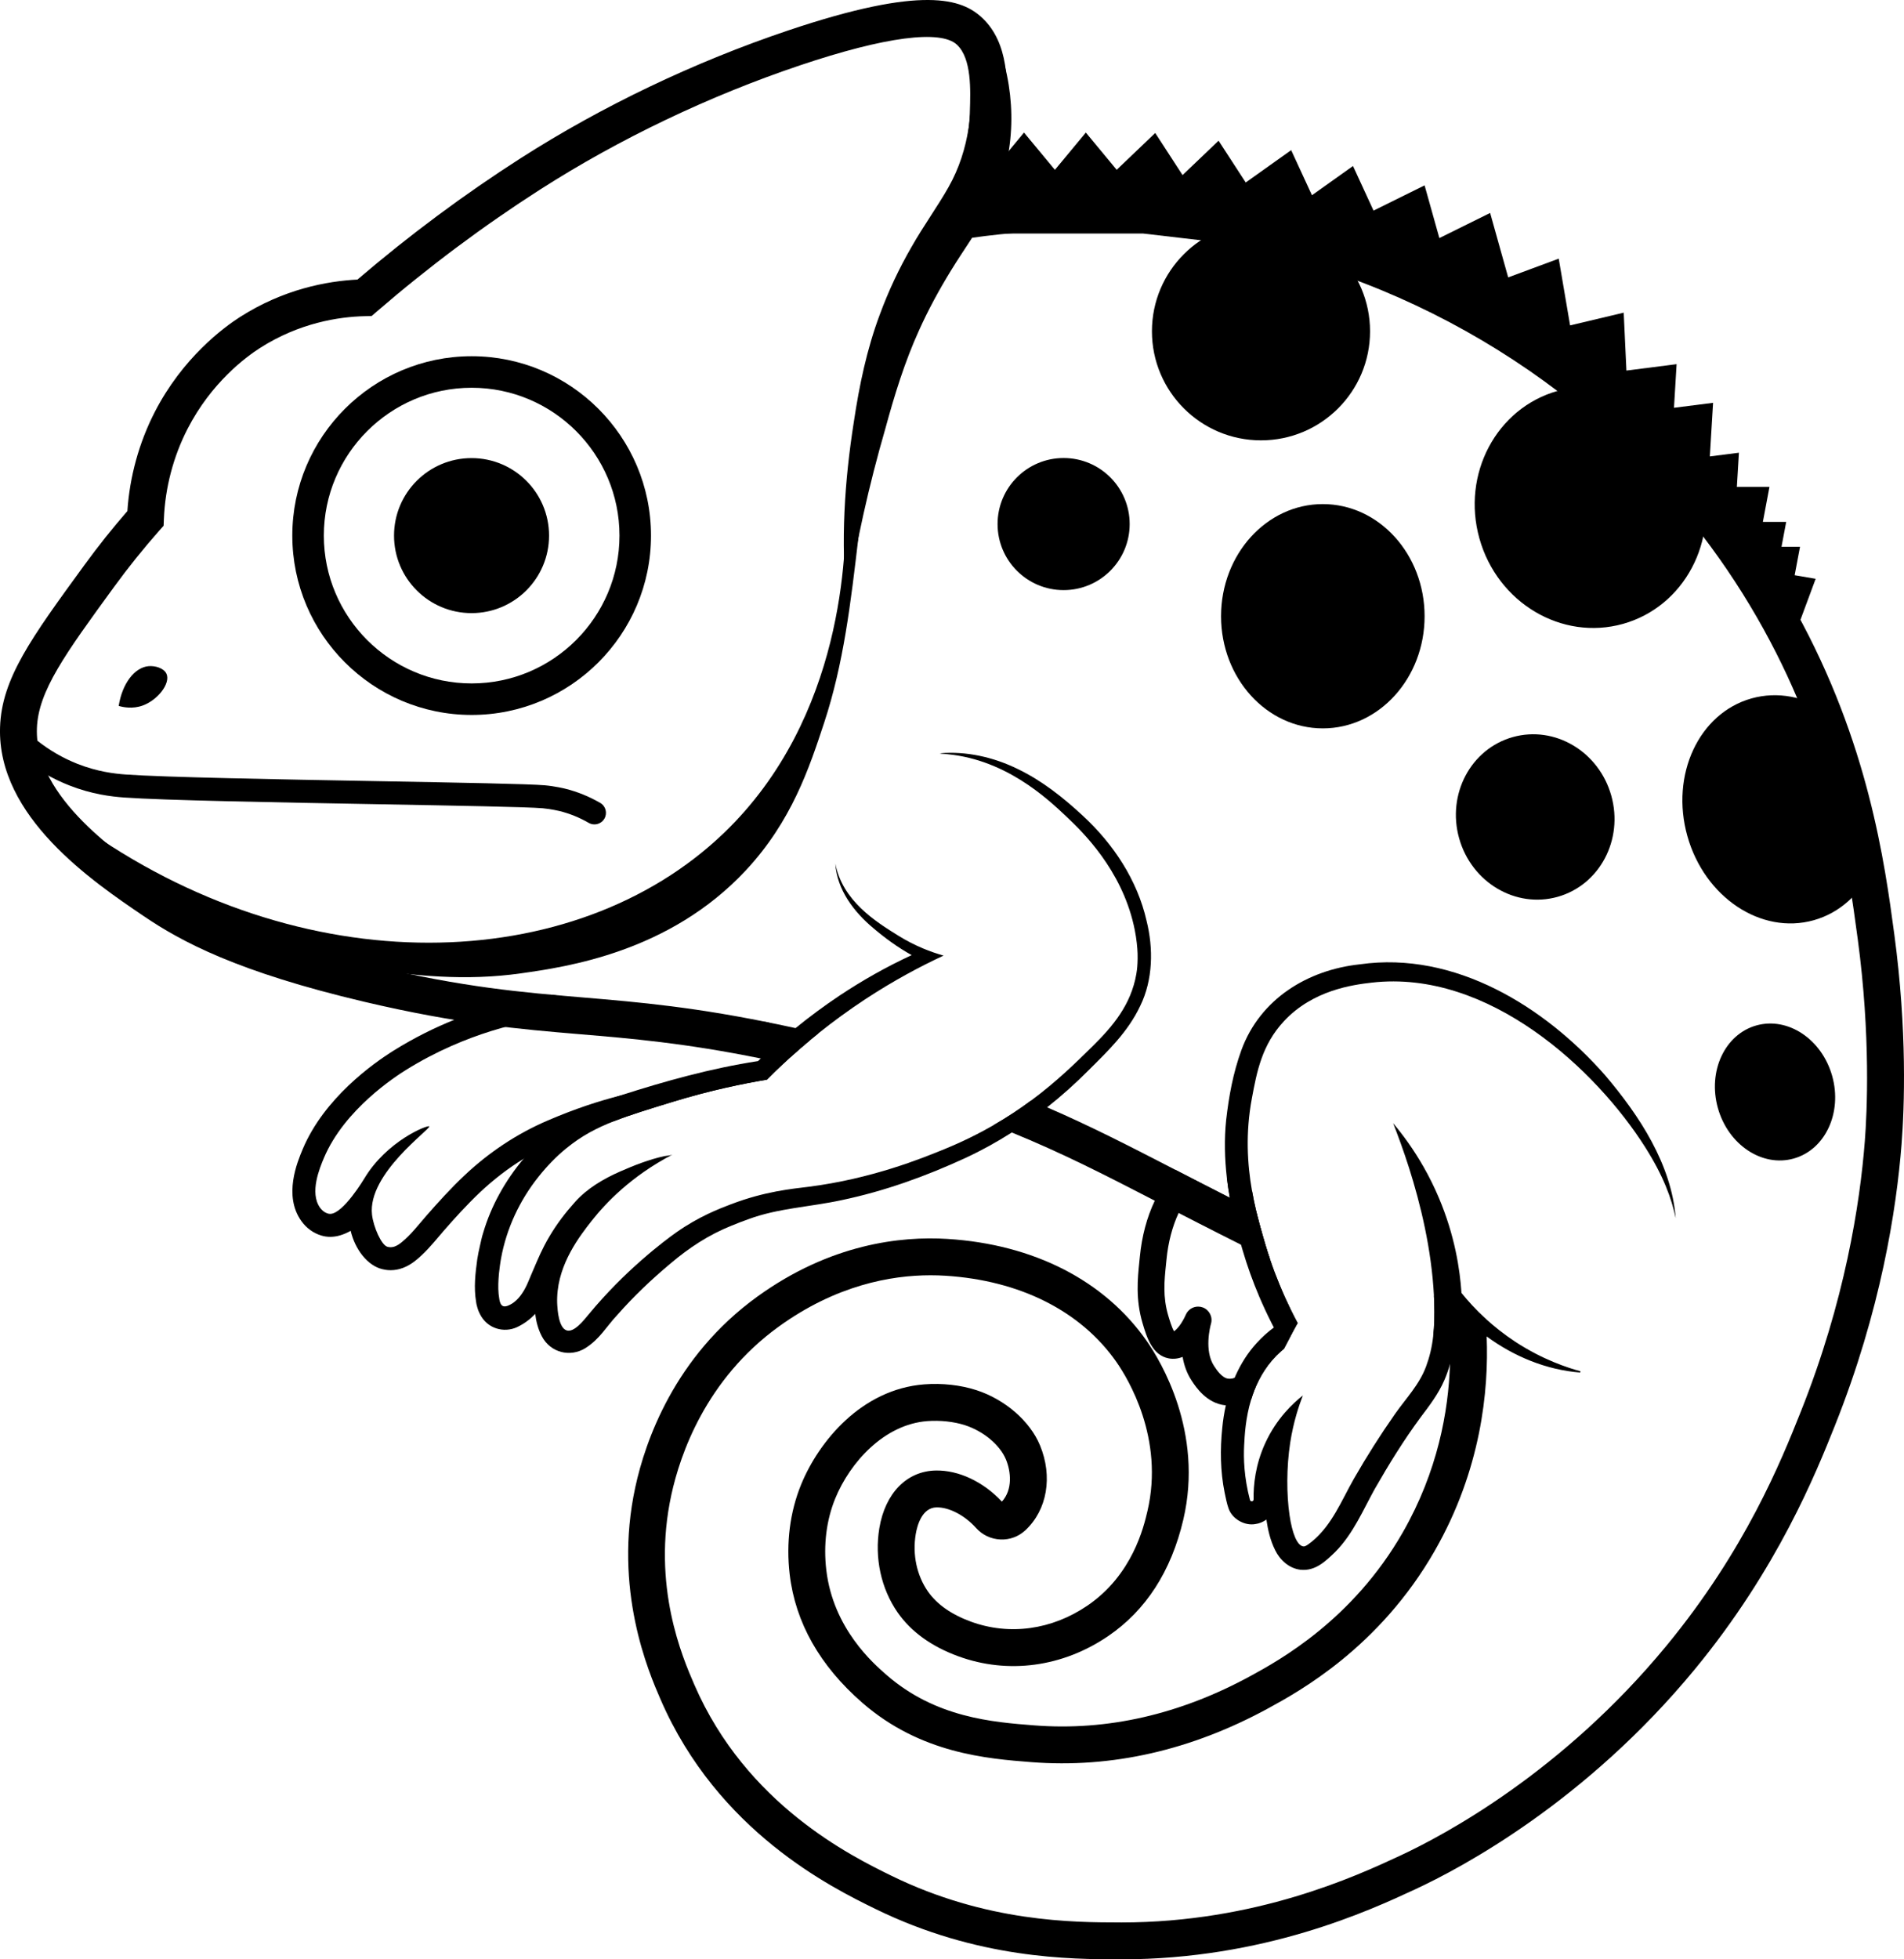 <svg viewBox="0 0 995.16 1024" xmlns="http://www.w3.org/2000/svg" xmlns:xlink="http://www.w3.org/1999/xlink"><clipPath id="a"><path d="m406.79 543.97c-92.33-19.64-121.09-9.13-214.09-31.04-65.33-15.39-93.12-30.48-112.13-43.35-24.77-16.78-72.27-48.97-70.92-90.45.74-22.48 15.67-42.96 42.28-79.48 9.53-13.07 18.15-23.26 24.08-29.97.43-10.81 2.61-30.11 13.38-51.11 14.52-28.32 35.89-42.62 41.21-46.03 24.9-15.94 49.23-17.96 59.94-18.2 33.97-29.33 64.46-50.52 86.7-64.76 17.75-11.37 67.57-42.22 137.82-65.83 69.74-23.44 85.27-14.77 91.79-8.56 10.97 10.44 10.11 29.38 9.63 43.35-.92 26.82-11.97 46.66-18.2 56.2 15.49-2.52 36.97-5.11 62.62-5.35 74.79-.7 133.39 19.1 164.85 32.11 69.49 28.76 114.01 68.94 132.2 86.7 37.78 36.9 60.41 73.27 72.25 94.73 36.37 65.88 44.86 124.86 50.31 165.38 7.47 55.55 4.52 97.6 3.75 107.58-1.63 21.01-7.4 77.28-34.25 144.51-10.78 27-30.07 74.2-71.72 124.7-59.9 72.65-127.35 105.18-142.9 112.4-26.04 12.08-78.43 35.7-149.86 35.59-27.78-.04-73.29-.62-123.9-25.42-20.96-10.27-79-38.72-107.58-104.63-6.9-15.9-23.4-55.49-12.58-105.17 4.12-18.93 17.34-62.86 59.94-93.66 9.97-7.21 44.5-31.39 93.13-28.37 11.35.71 65.34 4.07 96.87 49.24 3.91 5.6 28.02 41.36 17.66 85.63-2 8.54-8.65 36.95-35.32 55.13-5.82 3.96-26.7 17.72-54.06 13.38-5.19-.82-37.37-5.94-47.63-32.11-6.5-16.57-4.81-43.12 10.7-49.24 11.38-4.48 28.13 2.83 39.07 18.73 3.08-1.53 9.41-5.24 13.11-12.58 6.85-13.57-1.14-27.96-2.41-30.24-9.59-17.28-32.16-23.22-48.7-21.94-29.42 2.26-45.81 27.8-49.78 33.99-15.08 23.5-12.59 47.7-11.77 54.59 4.05 34.28 27.63 54.79 34.79 61.01 28.02 24.37 60.34 26.89 82.69 28.63 59.2 4.62 103.88-19.02 118.55-27.03 17.38-9.49 56.15-31.32 83.23-78.68 26.72-46.73 26.72-91.52 25.69-109.99-10.83-4.78-29-12.88-51.32-23.29-106.39-49.61-136.38-71.99-200.77-96.2-47.16-17.73-84.67-25.87-108.38-30.91z"/></clipPath><path d="m929.55 306.51 2.55-13.55h-9.67l2.45-13h-12.2l3.45-18.27h-16l1.01-16.82-15.19 1.93 1.68-28.02-20.43 2.6 1.37-22.79-25.34 3.22-1.38-29.37-27.04 6.43-5.77-33.9-25.61 9.5-9.19-32.84-26.54 13.13-7.71-27.55-25.53 12.63-10.2-22.14-21.45 15.27-10.87-23.56-22.79 16.22-13.55-20.86-18.82 17.98-14.29-22-19.44 18.57-15.52-18.72-16.16 19.49-16.15-19.49-28.37 34.21h56.73 32.31l-.35-.42 8.07.94-.14.14 56.34 6.57-.36-.55 31.1 8.27-.16-.34 32.47 8.64-.59-1.29 29.7 13.23-.27-.96 21.06 9.38-4.17 1.55 36.68 21.17-1.08.26 37.92 28.53 24.41 22.85.2-3.28 18.57 17.38-5.82.74 15.03 14.07h-.22l15.15 18.27h-2.43l10.78 13h-3.55l10.56 12.74-.07-.01 9.36 16.22 5.11-13.76z" fill="#8fb14f"/><path d="m918.62 309.59-19.77-23.85h3.55l-10.77-13h2.42l-5.8-7.01-24.95-23.34 2.57-.32-28.42-26.6-42.25-31.8-43.53-25.13.93-.35-26.44-11.78-22.77-6.06.16.35-42.02-11.19-64.13-7.47h-105.92l43.74-52.76 16.15 19.48 16.16-19.48 16.13 19.46 20.14-19.24 14.29 22.01 18.82-17.98 14.19 21.84 23.75-16.9 10.87 23.56 21.45-15.27 10.74 23.31 26.68-13.2 7.72 27.55 26.54-13.13 9.43 33.68 26.42-9.8 5.94 34.89 28.02-6.66 1.42 30.26 26.23-3.34-1.37 22.79 20.43-2.59-1.69 28.01 15.2-1.93-1.07 17.86h17.03l-3.44 18.28h12.19l-2.45 13h9.68l-2.81 14.88 10.98 1.87-13.48 36.35z"/><path d="m671.84 678.5c-2.18-4.84-4.05-9.42-5.67-13.69-.87-2.35-1.68-4.61-2.4-6.77-1.02-3.02-1.9-5.84-2.66-8.42-.91-3.13-1.88-6.48-2.84-10.04-.34-1.25-.67-2.53-1-3.83-.18-.72-.36-1.44-.54-2.17-.04-.21-.09-.41-.15-.62-.81-3.41-1.56-6.97-2.21-10.69-2.06-1.04-4.09-2.06-6.07-3.07-.11-.07-.23-.13-.35-.19-.05-.02-.09-.04-.15-.07-.24-.13-.49-.25-.73-.37-1.98-1.01-3.92-2-5.82-2.98.41 3.48.93 6.95 1.54 10.4-.02-.01-.05-.02-.07-.03-.29-.15-.57-.3-.85-.44-4.16-2.11-8.17-4.16-12.02-6.15-3.95-2.02-7.74-3.98-11.41-5.87-.81-.42-1.63-.85-2.44-1.26-.58-.3-1.16-.6-1.73-.9-3.64 4.01-6.83 8.64-9.5 13.75-.42.8-.82 1.6-1.2 2.42-4.15 8.71-6.77 18.56-7.81 29.32-.08.88-.18 1.78-.27 2.68-.89 8.72-2.01 19.56 1.69 32.03 2.11 7.09 4.99 16.79 13.75 18.4 2.4.44 4.83.15 7.19-.79.71 4.23 2.17 8.57 4.82 12.56l.07.11c2.1 3.17 7.68 11.58 17.45 12.63.09.01.17.02.26.02.71.07 1.44.11 2.17.11 4.3-.03 7.92-1.32 11.07-3.21.48-1.57 1.03-3.17 1.65-4.76 2.8-7.18 7.15-14.39 13.93-20.39.52-.46 1.04-.9 1.56-1.32 2.31-4.31 4.45-8.63 6.71-12.65.15-.26.29-.52.44-.78-2.4-4.48-4.52-8.82-6.41-12.97zm-4.09 13.27c-.58 1.13-1.17 2.27-1.78 3.4-.19.17-.38.33-.57.5-6.16 5.45-11 12.31-14.4 20.41-2.13 1.94-3.94 3.31-5.68 4-.82.32-1.63.49-2.46.5-.3 0-.6-.02-.91-.05-3.23-.35-6.06-4.62-7.27-6.45l-.08-.11c-5.38-8.11-2.04-20.8-1.64-22.22.99-3.53-.92-7.23-4.37-8.48-.78-.28-1.58-.41-2.37-.41-2.7 0-5.25 1.57-6.4 4.16-2.24 5.06-4.77 7.77-6.18 8.74-1.15-1.85-2.39-6.03-3.04-8.21-2.91-9.81-2.03-18.35-1.18-26.6.09-.94.19-1.86.28-2.77.85-8.84 3.03-17.16 6.33-24.25.36-.81.75-1.6 1.15-2.37 1.79-3.44 3.87-6.58 6.22-9.39 1.97 1.01 3.97 2.04 6.01 3.08 2.46 1.27 4.99 2.56 7.58 3.89.35.18.71.36 1.06.54.9.46 1.81.92 2.72 1.39.05.02.09.05.14.07.13.06.27.13.4.2l.1.06c.08.04.16.08.24.12.81.42 1.64.83 2.46 1.26h.01c2.5 1.26 5.05 2.55 7.68 3.87 1.25 4.91 2.57 9.43 3.57 12.87.49 1.68 1.02 3.4 1.59 5.15.32 1 .66 2.02 1 3.04.67 1.99 1.43 4.15 2.35 6.64 1.69 4.47 3.52 8.87 5.43 13.09.03.08.06.15.09.22 1.4 3.09 2.9 6.19 4.47 9.26-.86 1.62-1.71 3.25-2.55 4.85z"/><path d="m212.02 559.29c32.18-20.1 62.91-25.51 73.66-27.09 10.37-1.53 20.42-2.2 30.06-2.2 36.53 0 67.24 9.57 87.57 17.99 3.68 1.52 7.01 3.01 9.98 4.39 3.13-2.83 6.43-5.71 9.9-8.6l-3.1-1.47c-2.21-1.05-4.43-2.07-6.66-3.05-4.04-1.78-8.12-3.45-12.22-5.01l-113.63-14.43c-1.22.16-2.44.33-3.66.51-12.26 1.81-28.57 5.43-46.52 12.66-10.2 4.1-20.92 9.37-31.74 16.13-10.54 6.58-36.25 24.77-47.46 51.49-2.78 6.63-10.16 24.23-.72 37.5 2.66 3.73 6.28 6.36 10.46 7.61 1.54.46 3.06.68 4.65.68 3.34 0 6.79-.97 10.7-3.13 2.31 9.79 8.87 18.22 16.55 20.03.71.17 2.26.54 4.33.54 4.4 0 8.74-1.65 12.87-4.92 4.82-3.82 8.71-8.42 12.14-12.47.92-1.1 1.8-2.14 2.67-3.13 5.5-6.29 12.06-13.6 19.05-20.2 7.06-6.66 14.64-12.49 22.68-17.43 5.61-3.47 11.44-6.5 17.47-9.08 10.53-4.52 20.53-8.09 30.44-10.88.02 0 .03-.01.05-.01 8.08-3.13 17.63-6.06 29.94-9.83 20.09-6.16 37.25-9.61 49.37-11.63 2.76-2.79 5.69-5.64 8.81-8.55.5-.46 1-.93 1.5-1.39-18.67 5.65-34.16 8.92-45.09 10.88-18.31 3.29-25.81 3.27-42.72 7.61-.21.05-.42.11-.63.16-9.42 2.44-21.32 6.15-36.4 12.61-16.24 6.96-30.82 16.7-43.65 28.81-7.02 6.62-13.5 13.77-19.85 21.03-4.18 4.77-8.22 10.12-13.23 14.09-2.41 1.91-4.2 2.33-5.42 2.33-.71 0-1.24-.14-1.59-.22-3.2-.73-7.42-10.45-8.14-16.81-2.43-21.47 30.98-44.93 29.92-46.14-.77-.88-22.13 7.47-34 27.33 0 0-10.98 18.38-17.77 18.4-.37 0-.72-.06-.72-.06-.19-.03-.36-.08-.5-.12-2.22-.66-3.55-2.29-4.11-3.07-5.57-7.83-.13-20.79 2.01-25.89 10.72-25.57 37.87-42.92 42.75-45.97z"/><g clip-path="url(#a)"><circle cx="555.92" cy="273.89" r="34.52"/><circle cx="659.08" cy="173.14" r="57"/><ellipse cx="691.4" cy="322.06" rx="53.19" ry="58.61"/><ellipse cx="831.1" cy="265.47" rx="60.21" ry="63.22" transform="matrix(.963 -.27 .27 .963 -40.8 233.92)"/><ellipse cx="802.22" cy="427.24" rx="41.29" ry="43.35" transform="matrix(.963 -.27 .27 .963 -85.49 232.13)"/><ellipse cx="931.52" cy="423.31" rx="51.69" ry="60.19" transform="matrix(.963 -.27 .27 .963 -79.64 266.84)"/><ellipse cx="927.51" cy="571.03" rx="31.02" ry="36.12" transform="matrix(.963 -.27 .27 .963 -119.62 271.23)"/></g><path d="m451.47 250.76c-.4 5.54-.78 12.87-2.69 29.15-4.17 35.54-7.84 66.96-18.06 97.94-7.74 23.47-16.94 51.36-40.94 77.07-39.92 42.77-93.59 50.39-117.62 53.79-28.46 4.04-56.15 1.41-84.33-3.09-30.16-4.82-60.59-10.73-88.45-23.72-.14-.06-.28-.13-.42-.19-13.59-6.36-30.11-14.11-42.33-27.06-4.28-4.53-10.29-12.09-15.05-23.7 115.83 83.82 258.76 79.33 336.79 4.39 63.04-60.55 64.03-148.19 63.58-171.19.67-6.13 1.13-11.1 1.41-14.14 2.71.25 5.41.5 8.12.75z"/><path d="m641.87 625.52c-1.74 1.07-3.36 2.27-4.88 3.62-1.87 1.63-3.58 3.47-5.09 5.48.3-.27.58-.5.88-.74.01-.01 2.11-1.68 5.27-4.2 1.38-1.1 2.97-2.36 4.67-3.72-.29-.15-.57-.3-.85-.44zm0 0c-1.74 1.07-3.36 2.27-4.88 3.62-1.87 1.63-3.58 3.47-5.09 5.48.3-.27.58-.5.88-.74.01-.01 2.11-1.68 5.27-4.2 1.38-1.1 2.97-2.36 4.67-3.72-.29-.15-.57-.3-.85-.44zm0 0c-1.74 1.07-3.36 2.27-4.88 3.62-1.87 1.63-3.58 3.47-5.09 5.48.3-.27.58-.5.88-.74.01-.01 2.11-1.68 5.27-4.2 1.38-1.1 2.97-2.36 4.67-3.72-.29-.15-.57-.3-.85-.44zm0 0c-1.74 1.07-3.36 2.27-4.88 3.62-1.87 1.63-3.58 3.47-5.09 5.48.3-.27.58-.5.88-.74.01-.01 2.11-1.68 5.27-4.2 1.38-1.1 2.97-2.36 4.67-3.72-.29-.15-.57-.3-.85-.44zm0 0c-1.74 1.07-3.36 2.27-4.88 3.62-1.87 1.63-3.58 3.47-5.09 5.48.3-.27.58-.5.88-.74.01-.01 2.11-1.68 5.27-4.2 1.38-1.1 2.97-2.36 4.67-3.72-.29-.15-.57-.3-.85-.44zm348.22-137.22c-5.03-37.38-13.44-99.95-51.43-168.76-19.65-35.6-44.53-68.22-73.96-96.96-38.04-37.17-84.81-67.85-135.24-88.71-53.21-22.03-111.53-33.39-168.62-32.85-14.97.14-30.01 1.08-44.95 2.82 6.23-13.96 9.73-28.79 10.25-43.7l.02-.74c.53-15.48 1.27-36.68-12.65-49.92-10.63-10.13-31.02-17.29-101.49 6.41-48.97 16.46-97.36 39.57-139.95 66.84-29.51 18.91-58.17 40.21-85.24 63.38-16.03.81-38.69 5.04-61.41 19.58-8.54 5.47-29.98 21.27-44.59 49.75-8.15 15.9-13.05 33.69-14.25 51.66-7.83 9.01-15.37 18.46-22.42 28.15-27.92 38.3-43.3 59.39-44.13 84.83-1.53 46.8 48.35 80.59 75.15 98.75 19.67 13.32 48.75 29.06 115.31 44.75 49.18 11.59 81.41 14.3 112.59 16.93 26.98 2.26 54.82 4.61 94.56 12.68 2.34.47 4.72.97 7.14 1.48 1.55.33 3.18.68 4.88 1.04 5.49-5.12 11.55-10.41 18.18-15.73-4.31-.98-8.33-1.87-12.04-2.66-2.48-.53-4.81-1.03-7-1.5-44.8-9.52-74.94-12.06-104.1-14.52-31.88-2.68-62-5.22-109.79-16.48-63.52-14.96-90.71-29.61-108.94-41.94-23.72-16.08-67.87-45.99-66.68-82.17.64-19.51 14.77-38.91 40.43-74.11 7.38-10.12 15.29-19.96 23.52-29.27l2.28-2.57.13-3.42c.66-16.38 4.92-32.66 12.33-47.11 12.46-24.31 30.61-37.68 37.83-42.31 20.66-13.23 41.3-16.37 54.97-16.68l3.46-.08 2.61-2.26c27.13-23.42 55.93-44.93 85.61-63.94 41.28-26.43 88.21-48.84 135.69-64.82 44.48-14.95 73.63-18.75 82.08-10.71 7.64 7.28 7.08 23.48 6.67 35.31l-.02.74c-.61 17.81-6.36 35.52-16.64 51.25l-11.93 18.28 21.55-3.5c20.16-3.28 40.74-5.03 61.16-5.22 54.54-.51 110.23 10.34 161.07 31.38 48.18 19.93 92.85 49.22 129.15 84.69 28.07 27.42 51.8 58.54 70.55 92.5 36.24 65.63 44.04 123.63 49.2 162.01 6.8 50.57 4.85 90.66 3.69 105.54-2.53 32.61-10.41 83.65-33.59 141.68-10.02 25.09-28.67 71.78-70.21 122.16-54.32 65.86-115.67 98.71-139.52 109.77-22.41 10.4-74.8 34.71-145.32 34.71-.16 0-.32 0-.48-.01-24.47-.03-70.03-.11-119.68-24.43-20.73-10.17-75.81-37.16-102.97-99.82-6.12-14.12-22.38-51.62-12.01-99.29 4.57-20.96 17.94-60.25 56.18-87.9 29.83-21.56 58.49-26.79 79.28-26.79 2.67 0 5.21.08 7.6.23 39.15 2.43 70.96 18.47 89.58 45.13 6.04 8.68 25.09 39.9 16.18 77.93-1.93 8.24-7.8 33.31-31.37 49.36-18.58 12.66-40.74 15.72-60.81 8.4-10.26-3.74-17.85-9.07-22.55-15.8-5.83-8.38-8.15-19.28-6.37-29.93.69-4.17 3.13-13.87 10.85-14.02 6.6-.12 14.71 4.12 20.72 10.79 3.28 3.66 7.79 5.78 12.69 5.99 4.87.22 9.52-1.51 13.08-4.84 11.37-10.63 14.36-28.05 7.61-44.36-5.24-12.68-18.29-23.99-33.23-28.84-8.24-2.67-17.9-3.75-27.22-3.03-32.78 2.52-55.18 29.8-64.41 52.38-5.84 14.3-7.9 30.53-5.97 46.93 2.98 25.2 15.77 47.8 38.03 67.16 30.43 26.45 65.23 29.17 88.27 30.97 41.98 3.27 83.67-6.21 123.92-28.18 15.86-8.67 57.99-31.66 86.97-82.35 24.17-42.28 28.23-83.65 27.1-111.96-.04-1.13-.1-2.25-.16-3.34l-.33-5.9-5.4-2.38c-7.18-3.17-14.42-6.4-21.67-9.68.07 1.12.11 2.25.15 3.39.24 6.91.05 12.62-.51 17.57 2.93 1.32 5.85 2.62 8.76 3.91.08 3.5.08 7.19-.03 11.06-.78 24.45-6.38 55.84-24.64 87.76-26.28 45.95-64.93 67.06-79.47 75.01-36.92 20.15-75 28.86-113.19 25.87-21.73-1.69-51.5-4.01-77.12-26.3-6.91-6-27.94-24.29-31.54-54.86-1.56-13.18.05-26.1 4.66-37.39 7.72-18.89 25.57-38.73 48.06-40.46 6.77-.52 13.98.26 19.79 2.14 9.66 3.14 18.24 10.32 21.38 17.89 2.64 6.39 3.57 15.81-2.11 22.04-9.76-10.42-22.62-16.48-34.56-16.25-15.14.28-26.45 11.82-29.5 30.11-2.59 15.57.9 31.64 9.58 44.11 7.01 10.05 17.69 17.75 31.75 22.89 25.96 9.47 54.5 5.63 78.27-10.58 19.75-13.45 32.97-33.94 39.28-60.89 10.72-45.8-11.94-83.03-19.14-93.34-22.05-31.59-59.05-50.53-104.18-53.34-24.21-1.5-61.09 2.5-99.37 30.18-43.43 31.4-58.57 75.77-63.71 99.41-11.7 53.73 7 96.88 13.15 111.05 29.99 69.17 89.7 98.44 112.17 109.46 53.65 26.29 102.11 26.36 128.13 26.41h.51c74.76-.01 129.86-25.56 153.42-36.5 25.05-11.61 89.45-46.08 146.28-115 43.46-52.7 63.57-103.06 73.23-127.26 24.08-60.28 32.28-113.4 34.92-147.34 1.49-19.24 2.99-59.09-3.8-109.6zm-328.98 161.32c-.91-3.13-1.88-6.48-2.84-10.04-.34-1.25-.67-2.53-1-3.83-.18-.72-.36-1.44-.54-2.17-.04-.21-.09-.41-.15-.62-4.79-2.41-9.38-4.72-13.79-6.97-.02-.01-.05-.02-.07-.03-.29-.15-.57-.3-.85-.44-4.16-2.11-8.17-4.16-12.02-6.15-3.95-2.02-7.74-3.98-11.41-5.87-.81-.42-1.63-.85-2.44-1.26-.58-.3-1.16-.6-1.73-.9-24.49-12.63-44.33-22.83-66.97-32.62-2.74-1.19-5.54-2.37-8.38-3.55-5.87 4.36-12.38 8.69-19.64 12.87 3.27 1.27 6.44 2.55 9.56 3.83 26.26 10.73 47.66 21.67 74.73 35.64 1.1.56 2.2 1.13 3.32 1.71.1.04.18.08.28.14 2.88 1.48 5.83 3 8.86 4.57.51.26 1.02.52 1.54.79 2.91 1.5 5.91 3.03 8.99 4.62.58.29 1.16.59 1.75.89.06.03.13.06.2.09 2.46 1.27 4.99 2.55 7.59 3.87.63.32 1.27.65 1.92.98.44.21.86.44 1.3.65 3.02 1.54 6.14 3.1 9.35 4.71.53.27 1.08.54 1.62.81 2.18 1.09 4.41 2.2 6.67 3.33 2.23 1.1 4.5 2.23 6.81 3.37-1.02-3.02-1.9-5.84-2.66-8.42zm-19.24-24.1c-1.74 1.07-3.36 2.27-4.88 3.62-1.87 1.63-3.58 3.47-5.09 5.48.3-.27.58-.5.88-.74.01-.01 2.11-1.68 5.27-4.2 1.38-1.1 2.97-2.36 4.67-3.72-.29-.15-.57-.3-.85-.44zm0 0c-1.74 1.07-3.36 2.27-4.88 3.62-1.87 1.63-3.58 3.47-5.09 5.48.3-.27.58-.5.88-.74.01-.01 2.11-1.68 5.27-4.2 1.38-1.1 2.97-2.36 4.67-3.72-.29-.15-.57-.3-.85-.44zm0 0c-1.74 1.07-3.36 2.27-4.88 3.62-1.87 1.63-3.58 3.47-5.09 5.48.3-.27.58-.5.88-.74.01-.01 2.11-1.68 5.27-4.2 1.38-1.1 2.97-2.36 4.67-3.72-.29-.15-.57-.3-.85-.44zm0 0c-1.74 1.07-3.36 2.27-4.88 3.62-1.87 1.63-3.58 3.47-5.09 5.48.3-.27.58-.5.88-.74.01-.01 2.11-1.68 5.27-4.2 1.38-1.1 2.97-2.36 4.67-3.72-.29-.15-.57-.3-.85-.44z"/><path d="m523.8 29.51c7.94 26.01 6.28 55.84-6.8 79.93-6.19 11.47-13.43 21.28-19.99 32-6.19 10.11-11.87 20.5-16.71 31.32-7.41 16.27-12.79 33.75-17.54 51.19-8.57 29.54-15.29 59.71-20.13 90.48-3.31-31.11-1.23-62.98 3.65-93.99 2.85-18.99 6.74-37.79 13.55-56.01 4.49-12.2 10.04-24.04 16.54-35.28 6.4-11.28 13.91-21.59 19.35-31.27 11.21-19.73 13.34-42.4 11.27-64.92 0 0 16.8-3.45 16.8-3.45z"/><path d="m310.69 430.85c-1.03 0-2.07-.26-3.02-.81-4.81-2.79-9.95-4.87-15.28-6.18-.04 0-4.29-1.04-8.71-1.44-7.73-.69-45.82-1.38-86.15-2.11-52.53-.95-112.08-2.03-132.73-3.52-6.6-.48-16.74-1.65-28.68-6.35-8.65-3.4-16.79-8.12-24.21-14.01-2.6-2.07-3.04-5.86-.97-8.46s5.86-3.04 8.46-.97c6.48 5.15 13.59 9.27 21.13 12.23 10.4 4.09 19.33 5.12 25.14 5.54 20.33 1.47 79.7 2.54 132.08 3.49 42.31.77 78.85 1.43 87.01 2.16 5.37.48 10.31 1.69 10.52 1.74 6.44 1.59 12.64 4.1 18.44 7.46 2.88 1.67 3.85 5.35 2.18 8.23-1.12 1.92-3.14 3-5.21 3z"/><path d="m62.04 368.93c2.26.66 7.19 1.74 12.54-.2 7.96-2.88 14.64-11.65 12.44-16.56-1.35-3.03-5.99-4.34-9.43-4.01-7.19.68-13.69 8.92-15.55 20.77z"/><circle cx="246.46" cy="279.92" r="40.51"/><path d="m246.52 373.65c-51.69 0-93.74-42.05-93.74-93.74s42.05-93.74 93.74-93.74 93.74 42.05 93.74 93.74-42.05 93.74-93.74 93.74zm0-171c-42.6 0-77.26 34.66-77.26 77.26s34.66 77.26 77.26 77.26 77.26-34.66 77.26-77.26-34.66-77.26-77.26-77.26z"/><path d="m875.86 636.75c-2.17-10.32-6.32-21.94-15.92-37.11-25.6-40.45-81.77-93.17-143.03-86.09-9.75 1.13-30.59 3.84-45.76 20.07-11.62 12.44-14.25 26.48-16.86 40.54-3.34 17.96-2.37 34.12.08 48.11.65 3.72 1.4 7.28 2.21 10.68.06.22.11.42.15.63.18.73.36 1.45.54 2.17.33 1.3.66 2.58 1 3.83.96 3.56 1.93 6.91 2.84 10.04.76 2.58 1.64 5.4 2.66 8.42.72 2.16 1.53 4.42 2.4 6.77 1.62 4.27 3.49 8.85 5.67 13.68 1.89 4.16 4.01 8.5 6.41 12.98-.15.26-.29.52-.44.78-2.26 4.02-4.4 8.34-6.71 12.65-.52.42-1.04.86-1.56 1.32-6.78 6-11.13 13.21-13.93 20.39-.62 1.59-1.17 3.19-1.65 4.76-2.99 9.78-3.43 18.94-3.69 24.22-.32 6.49-.09 16.42 3.04 28.3.3 1.1 1.92.89 1.9-.25-.13-7.59.93-18.17 6.1-29.44 6-13.07 14.77-21.04 19.66-24.9-1.93 4.98-4.91 13.62-6.62 24.69-2 13-1.91 27.26-.35 37.87 1.37 9.32 3.9 15.87 7.19 16.33.51.07 1.4.04 4.61-2.62 10.51-8.68 15.33-21.34 21.93-32.89 6.6-11.52 13.73-22.76 21.35-33.63 5.77-8.24 12.81-15.41 16.32-25 1.75-4.74 3.02-9.75 3.71-15.94.56-4.95.75-10.66.51-17.57-.04-1.14-.08-2.27-.15-3.39-1.26-24.37-7.05-48.04-13.01-66.79-2.9-9.11-5.85-17.06-8.31-23.36 2.44 2.91 5.1 6.3 7.85 10.18 5.42 7.67 11.15 17.25 16.02 28.77 8.43 19.88 11.05 37.71 11.85 49.77 3.26 4.04 7.44 8.71 12.67 13.49 4.38 4.01 9.5 8.11 15.43 12.01 14.55 9.53 27.74 13.7 34.11 15.45l-.18.65c-17.71-1.4-34.58-8.38-48.88-18.87-5.83-4.27-11.24-9.13-16.11-14.42.23 9.69-.43 19.61-3.08 29.05-.79 2.78-1.73 5.51-2.89 8.19-3.16 7.33-7.99 13.57-12.47 19.51-8.78 11.89-16.62 24.59-23.95 37.44-5.96 10.68-11.21 23.38-20.64 32.87-4.93 4.74-10.35 10.16-18.21 9.3-5.93-.73-10.69-5.1-13.19-10.25-2.63-5.3-3.76-10.65-4.58-15.98-1.68 1.24-3.68 2.09-5.86 2.37-5.45.96-11.92-2.59-13.86-8.04-.97-2.69-1.48-5.54-2.09-8.35-2.26-11.17-2.41-22.66-1.23-33.98.37-3.88.98-7.78 1.84-11.66 0-.01 0-.02.01-.03 1.09-4.9 2.6-9.74 4.6-14.39.14-.37.31-.74.47-1.11 2.74-6.12 6.32-11.87 10.91-16.9 1.41-1.58 2.9-3.07 4.48-4.5h.01c1.48-1.34 3.02-2.59 4.63-3.77-.45-.85-.88-1.69-1.31-2.55-2.24-4.42-4.33-8.93-6.28-13.5-3.36-7.88-6.26-15.95-8.67-24.14-.27-.88-.52-1.77-.77-2.65-.04-.15-.08-.29-.12-.43-1.73-5.79-3.28-11.72-4.55-17.75h-.01c-.48-2.25-.92-4.51-1.32-6.78-.61-3.46-1.13-6.93-1.54-10.41-1.16-10.06-1.41-20.22-.37-30.2 1.44-12.56 3.6-24.48 7.97-36.57 9.81-26.79 34.66-41.94 61.95-44.84 49.61-7.06 96.63 22.14 128.12 57.94 17.94 21.13 34.76 46.57 36.94 74.83z"/><path d="m595.93 525.77c-6.41 13.55-16.74 23.41-27.06 33.67-6.78 6.83-13.99 13.29-21.57 19.28-5.93 4.69-12.09 9.09-18.46 13.15-7.79 4.97-15.89 9.44-24.27 13.33-20.78 9.58-42.23 17.32-64.71 22.03-16.25 3.53-33.07 4.16-48.61 9.92-2.91 1.02-6.08 2.25-8.94 3.43-11.85 4.75-22.1 11.49-31.77 19.68-9.94 8.31-19.44 17.34-27.99 27.07-5.77 6.13-8.93 12.38-16.65 17.28-7.81 4.8-18.1 2.46-22.68-6.19-1.98-3.77-2.99-7.72-3.48-11.74-2.65 2.8-5.69 5.11-9.49 6.92-6.85 3.15-15.57.86-19.39-6.82-.95-1.78-1.33-3.25-1.74-4.89-.01-.06-.03-.12-.05-.17 0-.07-.02-.12-.04-.17 0 .02.01.03.02.04-.03-.13-.05-.26-.08-.38 0-.04-.01-.07-.01-.1-.06-.27-.1-.53-.13-.8-1.24-7.48-.4-14.66.61-22.1.29-1.99.91-5.05 1.39-7.04.5-2.07 1.03-4.86 1.71-6.84 4.12-14.14 11.59-27.38 21.04-38.64 1.11-1.34 2.26-2.64 3.43-3.92 12.3-13.84 29.18-23.53 46.34-28.96.27-.09.54-.18.81-.26 23.81-7.63 47.44-14.22 72.02-18 .49-.45.97-.91 1.46-1.36 1.87-1.76 3.76-3.49 5.67-5.2 3.31-2.98 6.69-5.89 10.12-8.73.79-.65 1.58-1.3 2.37-1.94 7.45-6.06 15.18-11.78 23.16-17.1 12.04-8 24.5-15.01 37.54-21.05-7.16-3.98-13.84-8.83-20.09-14.14-10.14-8.5-18.94-20.05-19.81-33.67 3.8 19.52 21.04 30.25 32.89 37.63 8.95 5.56 17.35 8.64 23.49 10.37.08.02.14.05.19.06-12.48 5.8-26.31 13.21-40.75 22.69-8.95 5.89-17.13 11.89-24.58 17.87-1.58 1.27-3.13 2.54-4.65 3.8-3.47 2.89-6.77 5.77-9.9 8.6-.72.65-1.42 1.29-2.12 1.94h-.01c-.5.46-1 .93-1.5 1.39-3.12 2.91-6.05 5.76-8.81 8.55-12.12 2.02-29.28 5.47-49.37 11.63-12.31 3.77-21.86 6.7-29.94 9.83-.02 0-.03.01-.05.01-9.96 3.86-17.68 8.02-25.54 14.45-5.35 4.35-10.16 9.39-14.45 14.78-9.93 12.41-16.74 27.06-19.6 42.61-.07.37-.13.75-.19 1.12-.07.37-.13.75-.18 1.12-.09.5-.16 1-.22 1.5-.18 1.26-.34 2.53-.47 3.8-.05.51-.11 1.03-.14 1.53-.05.61-.09 1.22-.14 1.83-.2 3.43-.22 6.91.39 10.3 0 .04.01.09.02.13.03.25.09.52.13.76.26 1.17.72 2.49 1.83 2.94.18.07.37.11.57.13.45.06.92-.02 1.38-.16.17-.05.34-.1.5-.15 3.46-1.31 6.1-4.15 8.06-7.34.11-.17.21-.34.31-.49.26-.42.5-.85.72-1.29.55-1.01 1.03-2.02 1.45-3.03 1.54-3.57 3-7.16 4.56-10.7 1.23-2.88 2.55-5.73 3.99-8.52.85-1.67 1.76-3.28 2.69-4.85 3.84-6.51 8.33-12.38 13.46-18.1 6.35-7.07 14.85-12.04 23.48-15.84 7.42-3.27 15.23-6.31 23.12-8.04.93-.2 2.27-.24 3.34-.51.34-.08.65-.18.92-.31-21.79 11.39-34.97 25.48-42.02 34.37-6.43 8.12-17.55 22.5-18.23 40.02-.05.94-.05 1.87-.03 2.83.01.47.04.97.06 1.45.15 2.45.73 11.97 4.96 13.24 3.79 1.13 8.61-4.93 11.5-8.43 9.42-11.41 19.21-20.97 27.49-28.22 8.35-7.36 15.16-12.41 18.47-14.73 11.54-8.08 21.89-12.1 28.43-14.58 17.74-6.75 31.7-8.01 40.42-9.1 33.17-4.19 59.54-14.96 71.05-19.67 9.53-3.9 18.04-8.13 25.7-12.54 7.26-4.18 13.77-8.51 19.64-12.87 13.34-9.88 23.49-19.87 32.12-28.37 10.62-10.47 20.1-21.69 22.88-37.75.18-1.01.49-2.93.61-5.71.08-1.45.1-3.12.05-5.03-.13-3.37-.53-7.43-1.45-12.14-.17-.87-.36-1.74-.55-2.6-6.66-29.25-26.64-48.69-34.78-56.4-10.31-9.79-33.08-31.36-65.56-33.24-.36-.08-.71-.16-1.07-.23 13.7-1.23 28.01 1.95 40.71 8.17 12.75 6.13 23.84 14.95 34.16 24.53 15.86 14.67 28.39 33.51 33.22 54.79 3.63 14.48 3.4 30.86-3.33 44.58z"/></svg>